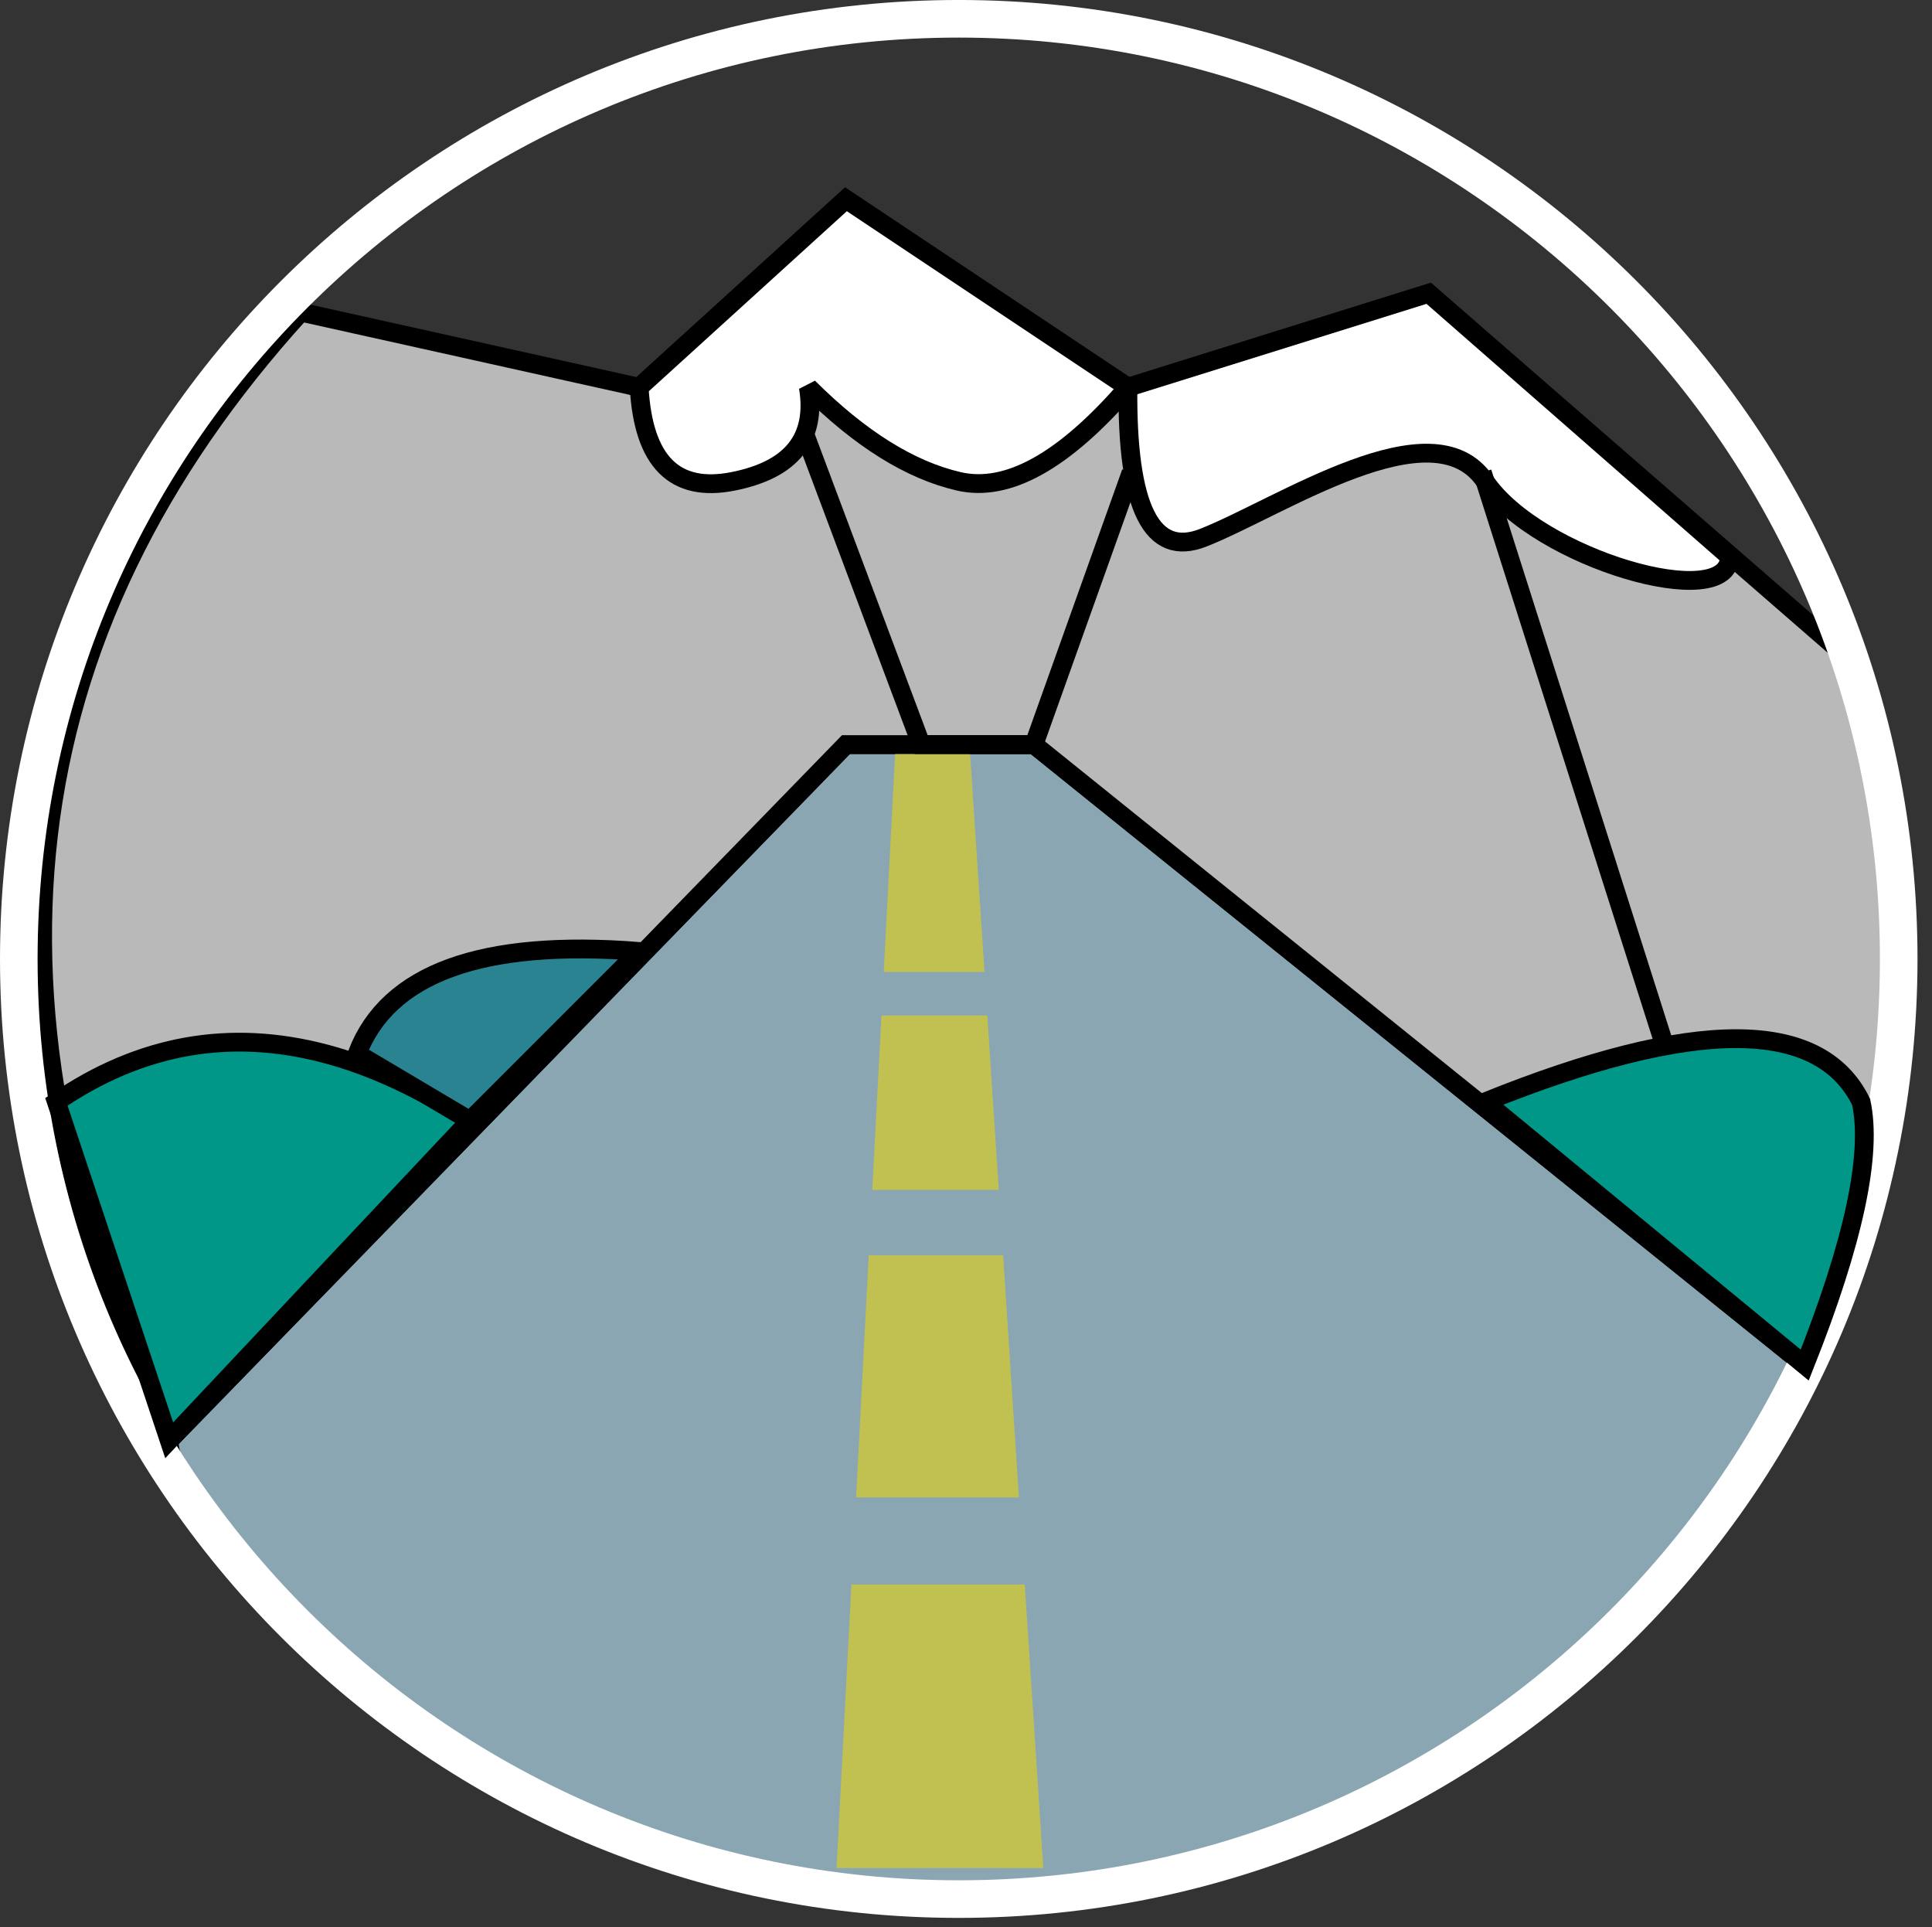 <?xml version="1.0" standalone="no"?><!-- Generator: Gravit.io --><svg xmlns="http://www.w3.org/2000/svg" xmlns:xlink="http://www.w3.org/1999/xlink" style="isolation:isolate" viewBox="318 136.401 102.771 102.5" width="102.771" height="102.5"><rect x="318" y="136.401" width="102.771" height="102.5" fill="#333333" stroke="none"/><g id="Group"><path d=" M 327 213 L 363 176 L 373 176 L 414 209 Q 406.89 221.78 398 228 Q 389.11 234.22 375 237.4 L 363 237.4 Q 352.26 234.81 341 229 Q 326.98 216.96 327 213 Z " fill="rgb(138,166,179)" vector-effect="non-scaling-stroke" stroke-width="1" stroke="rgb(0,0,0)" stroke-linejoin="miter" stroke-linecap="square" stroke-miterlimit="3"/><g id="Group"><path d=" M 372.2 216.04 L 371.36 203.16 L 364.21 203.16 L 363.54 216.04 L 372.2 216.04 Z  M 372.51 220.67 L 373.5 235.75 L 362.5 235.75 L 363.29 220.67 L 372.51 220.67 Z  M 371.13 199.68 L 370.52 190.41 L 364.89 190.41 L 364.4 199.68 L 371.13 199.68 Z  M 370.37 188.09 L 369.57 176 L 365.64 176 L 365.01 188.09 L 370.37 188.09 Z " fill="rgb(193,193,81)"/></g><path d=" M 327 213 Q 310.65 178.67 334 153 L 352 157 L 363 147 L 378 157 L 394 152 L 417 172 Q 422.73 195.28 414 209 L 373 176 L 363 176 L 327 213 Z " fill="rgb(185,185,185)" vector-effect="non-scaling-stroke" stroke-width="1" stroke="rgb(0,0,0)" stroke-linejoin="miter" stroke-linecap="square" stroke-miterlimit="3"/><path d=" M 352 157 L 363 147 L 378 157 Q 372.89 162.9 369 162 Q 365.11 161.1 361 157 Q 361.67 161.07 357 162 Q 352.33 162.93 352 157 Z " fill="rgb(255,255,255)" vector-effect="non-scaling-stroke" stroke-width="1" stroke="rgb(0,0,0)" stroke-linejoin="miter" stroke-linecap="square" stroke-miterlimit="3"/><path d=" M 394 152 L 378 157 Q 377.9 166.61 382 165 C 386.1 163.39 394.21 157.88 397 162 C 399.79 166.12 409.99 169.07 410 166 L 394 152 Z " fill="rgb(255,255,255)" vector-effect="non-scaling-stroke" stroke-width="1" stroke="rgb(0,0,0)" stroke-linejoin="miter" stroke-linecap="square" stroke-miterlimit="3"/><path d=" M 361 160 L 367 176 L 373 176 L 378 162" fill="none" vector-effect="non-scaling-stroke" stroke-width="1" stroke="rgb(0,0,0)" stroke-linejoin="miter" stroke-linecap="square" stroke-miterlimit="3"/><g id="SpringpadStoneCircle"><path d=" M 319 187.4 C 319 159.81 341.4 137.4 369 137.4 C 396.6 137.4 419 159.81 419 187.4 C 419 215 396.6 237.4 369 237.4 C 341.4 237.4 319 215 319 187.4 Z " fill="none" vector-effect="non-scaling-stroke" stroke-width="2" stroke="rgb(255,255,255)" stroke-linejoin="round" stroke-linecap="butt" stroke-miterlimit="1.414"/><g id="Group"/></g><line x1="397" y1="162" x2="411" y2="206" vector-effect="non-scaling-stroke" stroke-width="1" stroke="rgb(0,0,0)" stroke-linejoin="miter" stroke-linecap="square" stroke-miterlimit="3"/><path d=" M 321 195 Q 327.68 190.43 335.3 192.44 C 337.79 193.1 340.36 194.29 343 196 L 327 213 L 321 195 Z " fill="rgb(0,150,136)" vector-effect="non-scaling-stroke" stroke-width="1" stroke="rgb(0,0,0)" stroke-linejoin="miter" stroke-linecap="square" stroke-miterlimit="3"/><path d=" M 352 187 Q 339.46 186.02 337 192.44 L 343 196 L 352 187 Z " fill="rgb(42,131,145)" vector-effect="non-scaling-stroke" stroke-width="1" stroke="rgb(0,0,0)" stroke-linejoin="miter" stroke-linecap="square" stroke-miterlimit="3"/><path d=" M 397 195 Q 413.69 188.28 417 195 Q 417.91 199.17 414 209 L 397 195 Z " fill="rgb(0,150,136)" vector-effect="non-scaling-stroke" stroke-width="1" stroke="rgb(0,0,0)" stroke-linejoin="miter" stroke-linecap="square" stroke-miterlimit="3"/></g></svg>